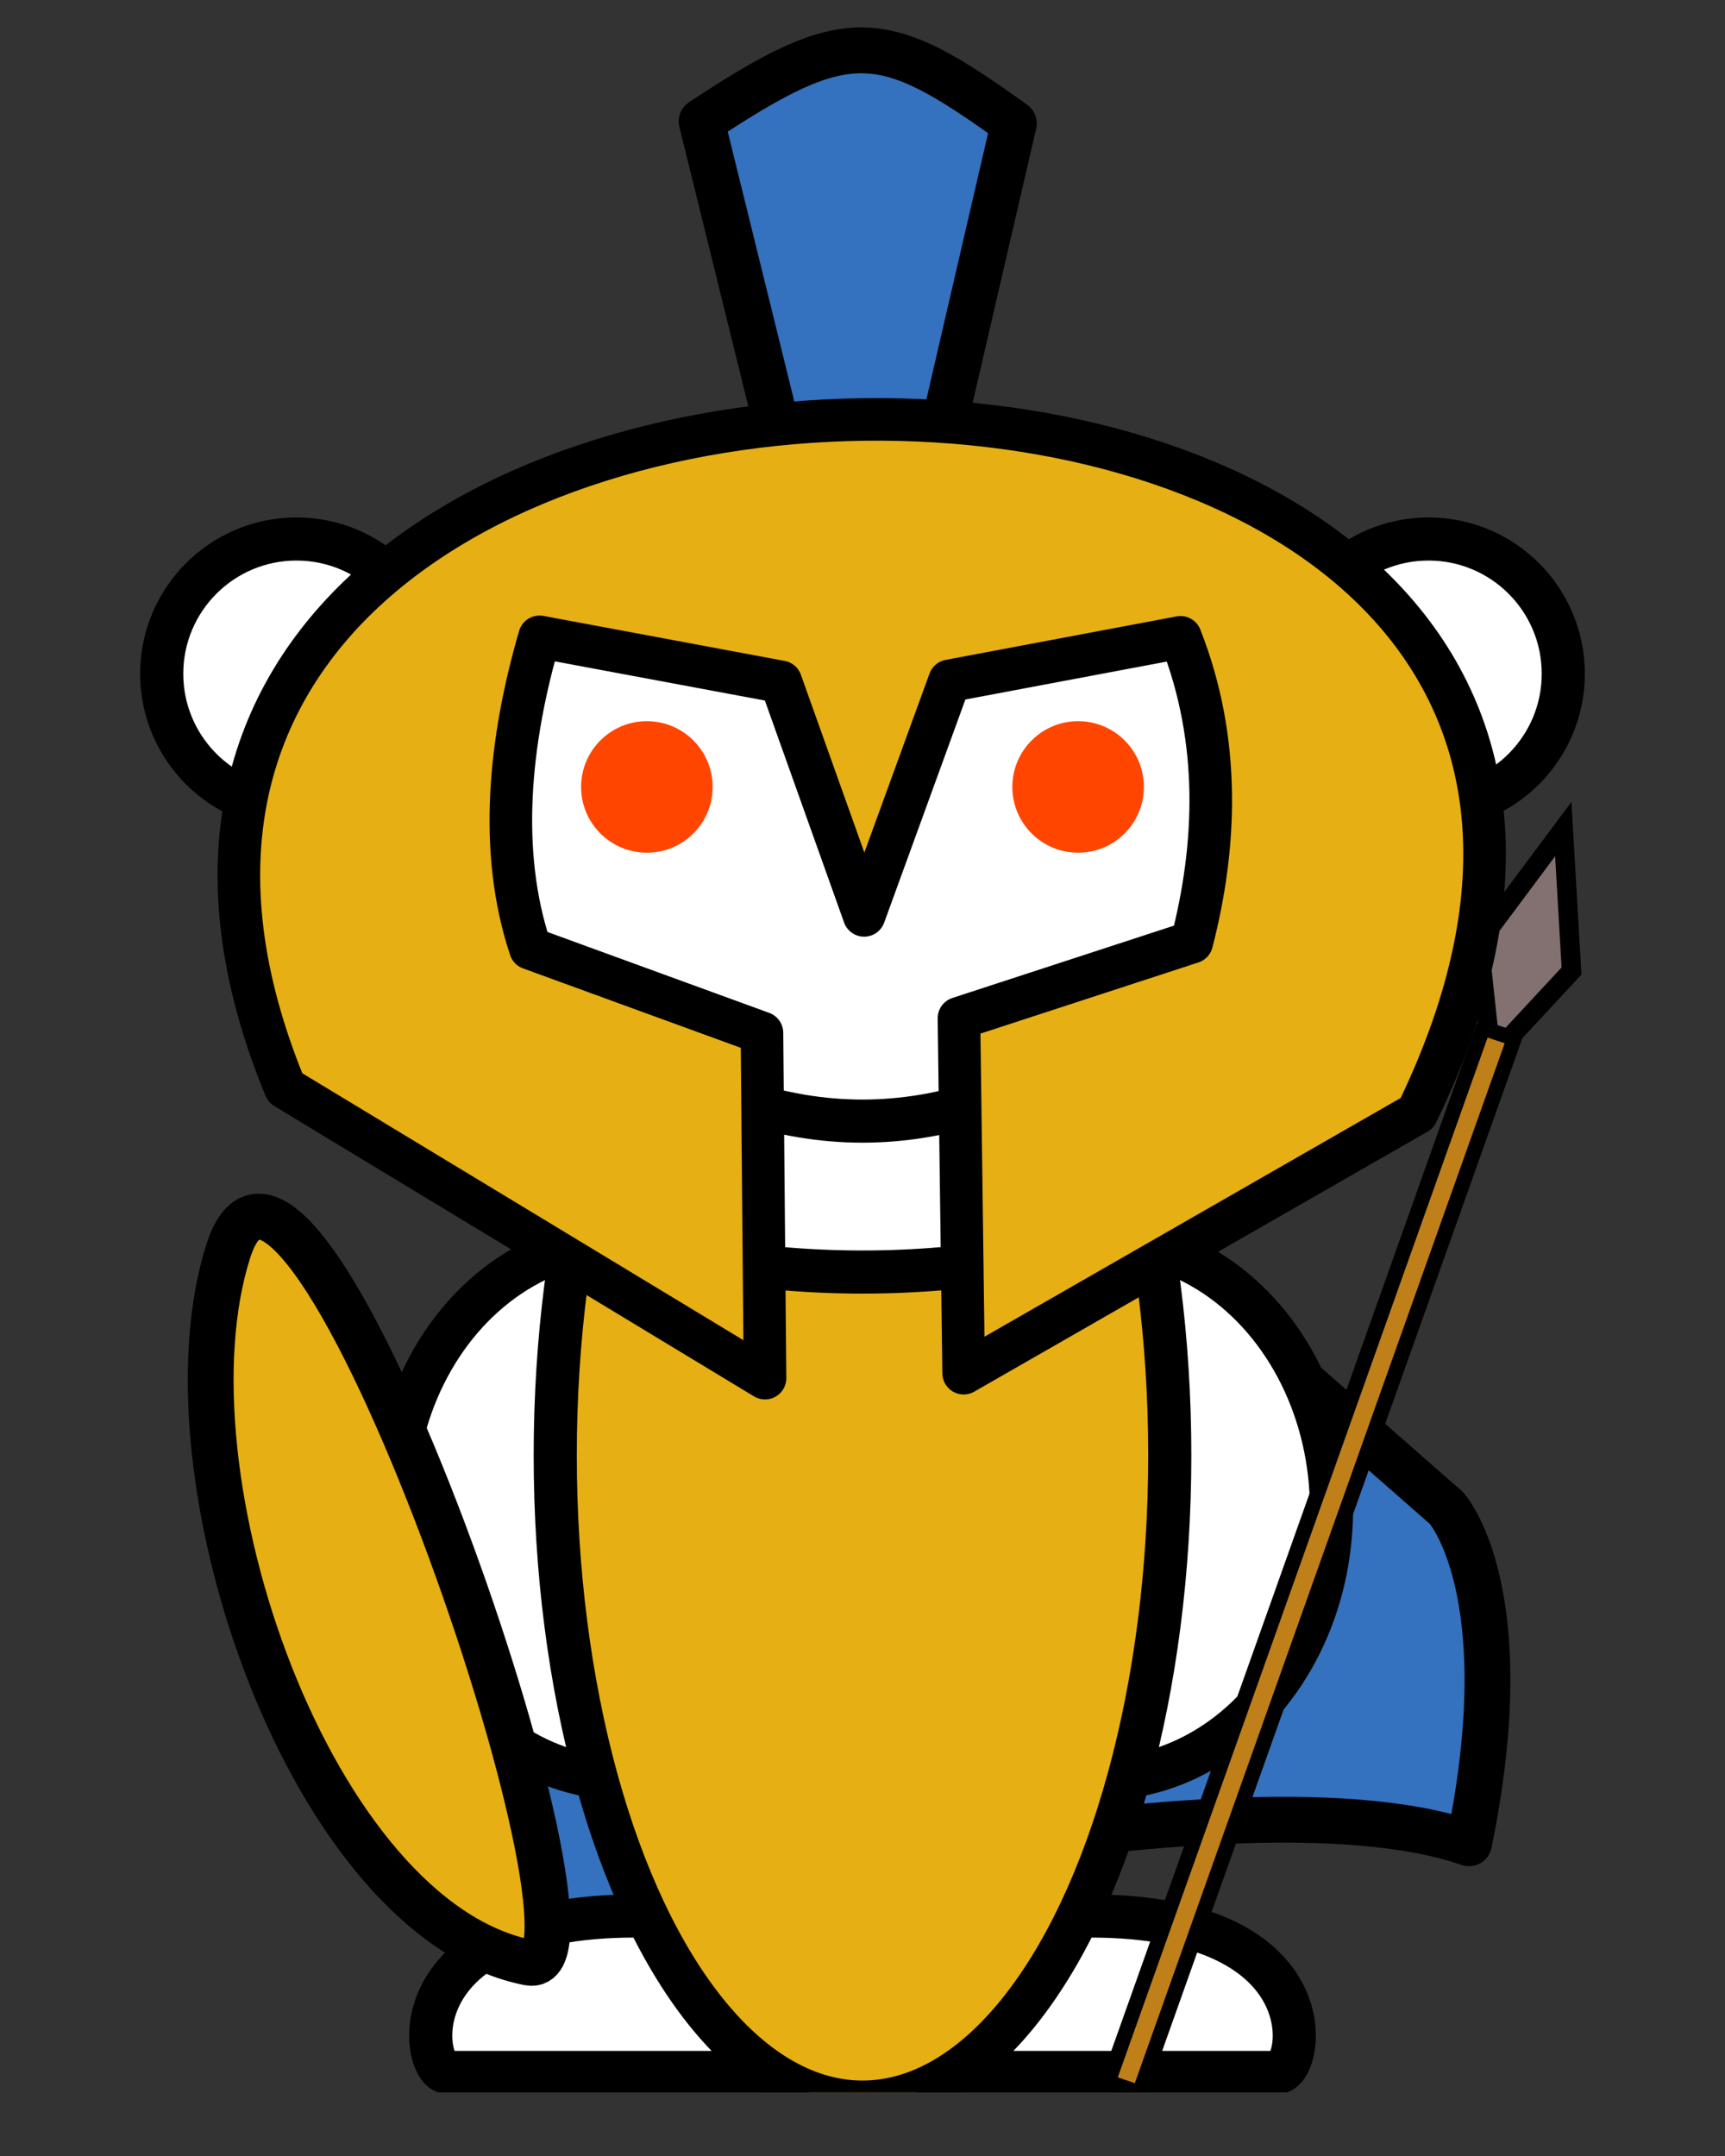 <?xml version="1.0" encoding="UTF-8" standalone="no"?>
<svg
   xmlns:dc="http://purl.org/dc/elements/1.1/"
   xmlns:cc="http://creativecommons.org/ns#"
   xmlns:rdf="http://www.w3.org/1999/02/22-rdf-syntax-ns#"
   xmlns:svg="http://www.w3.org/2000/svg"
   xmlns="http://www.w3.org/2000/svg"
   xmlns:sodipodi="http://sodipodi.sourceforge.net/DTD/sodipodi-0.dtd"
   xmlns:inkscape="http://www.inkscape.org/namespaces/inkscape"
   version="1.1"
   width="100%"
   height="100%"
   viewBox="50 60 320 400"
   id="svg3074"
   inkscape:version="0.48.1 r9760"
   sodipodi:docname="spartan_alien.svg">
  <rect x="50" y="60" width="320" height="400" fill="#333333" stroke="none"/>
  <defs
     id="defs3121" />
  <sodipodi:namedview
     pagecolor="#ffffff"
     bordercolor="#666666"
     borderopacity="1"
     objecttolerance="10"
     gridtolerance="10"
     guidetolerance="10"
     inkscape:pageopacity="0"
     inkscape:pageshadow="2"
     inkscape:window-width="1609"
     inkscape:window-height="1006"
     id="namedview3119"
     showgrid="false"
     inkscape:zoom="1.31"
     inkscape:cx="144.17436"
     inkscape:cy="229.75061"
     inkscape:window-x="0"
     inkscape:window-y="0"
     inkscape:window-maximized="0"
     inkscape:current-layer="g3081"
     showguides="true"
     inkscape:guide-bbox="true" />
  <!-- 
       this SVG adaption of the Reddit Alien was made by Jonas Reinsch
       with the help of Emacs and Firefox and a bitmap image of the alien.
       Tested with Firefox, Safari and Opera.
  -->
  <title
     id="title3076">Fully scalable reddit alien (try resizing the browser window)</title>
  <clipPath
     id="MyClip">
    <rect
       x="50"
       y="60"
       height="388.2"
       width="400"
       id="rect3079" />
  </clipPath>
  <g
     clip-path="url(#MyClip)"
     fill="white"
     stroke="black"
     stroke-width="8"
     id="g3081">
    <path
       style="fill:#3471be;fill-opacity:1;stroke:#000000;stroke-width:8.5;stroke-linecap:butt;stroke-linejoin:round;stroke-miterlimit:4;stroke-opacity:1;stroke-dasharray:none"
       d="m 194.275,139.771 -14.122,-57.252 c 27.197,-18.016 33.494,-17.236 57.924,0.382 l -13.176,56.87 z"
       id="path3803"
       inkscape:connector-curvature="0"
       sodipodi:nodetypes="ccccc" />
    <path
       style="fill:#3471be;fill-opacity:1;stroke:#000000;stroke-width:8.5;stroke-linecap:butt;stroke-linejoin:round;stroke-miterlimit:4;stroke-opacity:1;stroke-dasharray:none"
       d="m 104.962,228.244 -18.321,53.053 15.267,77.863 c 0,0 124.325,-33.212 170.611,-17.176 9.645,-46.941 -4.198,-62.214 -4.198,-62.214 l -55.725,-48.855 z"
       id="path3801"
       inkscape:connector-curvature="0"
       transform="translate(50,60)"
       sodipodi:nodetypes="ccccccc" />
    <!-- ears -->
    <g
       transform="translate(210,185)"
       id="g3083">
      <circle
         r="25"
         cx="-105"
         id="circle3085"
         d="m -80,0 c 0,13.807 -11.193,25 -25,25 -13.807,0 -25,-11.193 -25,-25 0,-13.807 11.193,-25 25,-25 13.807,0 25,11.193 25,25 z" />
      <circle
         r="25"
         cx="105"
         id="circle3087"
         d="M 130,0 C 130,13.807 118.807,25 105,25 91.193,25 80,13.807 80,0 c 0,-13.807 11.193,-25 25,-25 13.807,0 25,11.193 25,25 z" />
    </g>
    <!-- antenna -->
    <!-- feet -->
    <path
       d="M287 444.5              c5 0 10-30-37-29              Q180 400 200 444.5z"
       id="path3095" />
    <path
       d="M133 444.5              c-5 0 -10 -30 37-29              Q180 400 200 444.5z              "
       id="path3097" />
    <!-- body, arms -->
    <g
       transform="translate(210,330)"
       id="g3099">
      <g
         transform="translate(0,10)"
         id="g3101">
        <ellipse
           cx="-44"
           rx="43"
           ry="50"
           id="ellipse3103"
           d="m -1,0 c 0,27.614 -19.252,50 -43,50 -23.748,0 -43,-22.386 -43,-50 0,-27.614 19.252,-50 43,-50 23.748,0 43,22.386 43,50 z" />
        <ellipse
           cx="44"
           rx="43"
           ry="50"
           id="ellipse3105"
           d="M 87,0 C 87,27.614 67.748,50 44,50 20.252,50 1,27.614 1,0 c 0,-27.614 19.252,-50 43,-50 23.748,0 43,22.386 43,50 z" />
      </g>
      <ellipse
         rx="57"
         ry="120"
         id="ellipse3107"
         d="M 57,0 C 57,66.274 31.48,120 0,120 -31.48,120 -57,66.274 -57,0 c 0,-66.274 25.52,-120 57,-120 31.48,0 57,53.726 57,120 z"
         style="fill:#e6af13;fill-opacity:1" />
    </g>
    <!-- head -->
    <ellipse
       cx="210"
       cy="220"
       rx="115"
       ry="76"
       id="ellipse3109" />
    <!-- mouth -->
    <path
       d="M165 253Q210 283 255 253"
       id="path3111" />
    <!-- eyes -->
    <g
       stroke="white"
       fill="#FF4500"
       transform="translate(210,206)"
       id="g3113">
      <circle
         r="16.2"
         cx="-40"
         id="circle3115"
         d="m -23.8,0 c 0,8.947 -7.253,16.2 -16.2,16.2 -8.947,0 -16.2,-7.253 -16.2,-16.2 0,-8.947 7.253,-16.2 16.2,-16.2 8.947,0 16.2,7.253 16.2,16.2 z" />
      <circle
         r="16.2"
         cx="40"
         id="circle3117"
         d="M 56.2,0 C 56.2,8.947 48.947,16.2 40,16.2 31.053,16.2 23.8,8.947 23.8,0 c 0,-8.947 7.253,-16.2 16.2,-16.2 8.947,0 16.2,7.253 16.2,16.2 z" />
    </g>
    <path
       style="fill:#e6af13;stroke:#000000;stroke-width:8.5;stroke-linecap:butt;stroke-linejoin:miter;stroke-opacity:1;stroke-miterlimit:4;stroke-dasharray:none;fill-opacity:1"
       d="M 42.366,232.061 C 29.061,273.754 57.888,356.234 98.092,364.122 116.61,367.755 55.672,190.368 42.366,232.061 z"
       id="path3781"
       inkscape:connector-curvature="0"
       transform="translate(50,60)"
       sodipodi:nodetypes="sss" />
    <path
       style="fill:#837171;fill-opacity:1;stroke:#000000;stroke-width:3.6;stroke-linecap:butt;stroke-linejoin:miter;stroke-miterlimit:4;stroke-opacity:1;stroke-dasharray:none"
       d="M 326.641,256.183 324.351,234.809 340,213.817 l 1.527,26.336 z"
       id="path3799"
       inkscape:connector-curvature="0"
       sodipodi:nodetypes="ccccc" />
    <rect
       style="fill:#bf7f19;fill-opacity:1;stroke:#000000;stroke-width:2.778;stroke-linejoin:round;stroke-miterlimit:1.1;stroke-opacity:1;stroke-dasharray:none"
       id="rect3787"
       width="6.121"
       height="207.58"
       x="390.536"
       y="133.507"
       transform="matrix(0.947,0.32,-0.335,0.942,0,0)" />
    <path
       style="fill:#e6af13;fill-opacity:1;stroke:#000000;stroke-width:7.9;stroke-linecap:butt;stroke-linejoin:round;stroke-miterlimit:4;stroke-opacity:1;stroke-dasharray:none"
       d="m 262.862,206.522 -84.096,48.245 -0.872,-65.856 43.19,-14.103 c 4.558,-17.649 5.496,-37.297 -2.092,-56.565 l -42.847,8.069 -15.84,43.519 -15.458,-43.328 -44.756,-8.351 c -5.571,19.14 -7.744,39.741 -1.71,57.802 l 42.966,15.676 0.57,64.058 -89,-53.866 C -15.215,36.529 346.129,34.851 262.862,206.522 z"
       id="path3011"
       inkscape:connector-curvature="0"
       transform="translate(50,60)"
       sodipodi:nodetypes="cccccccccccccc" />
  </g>
</svg>
